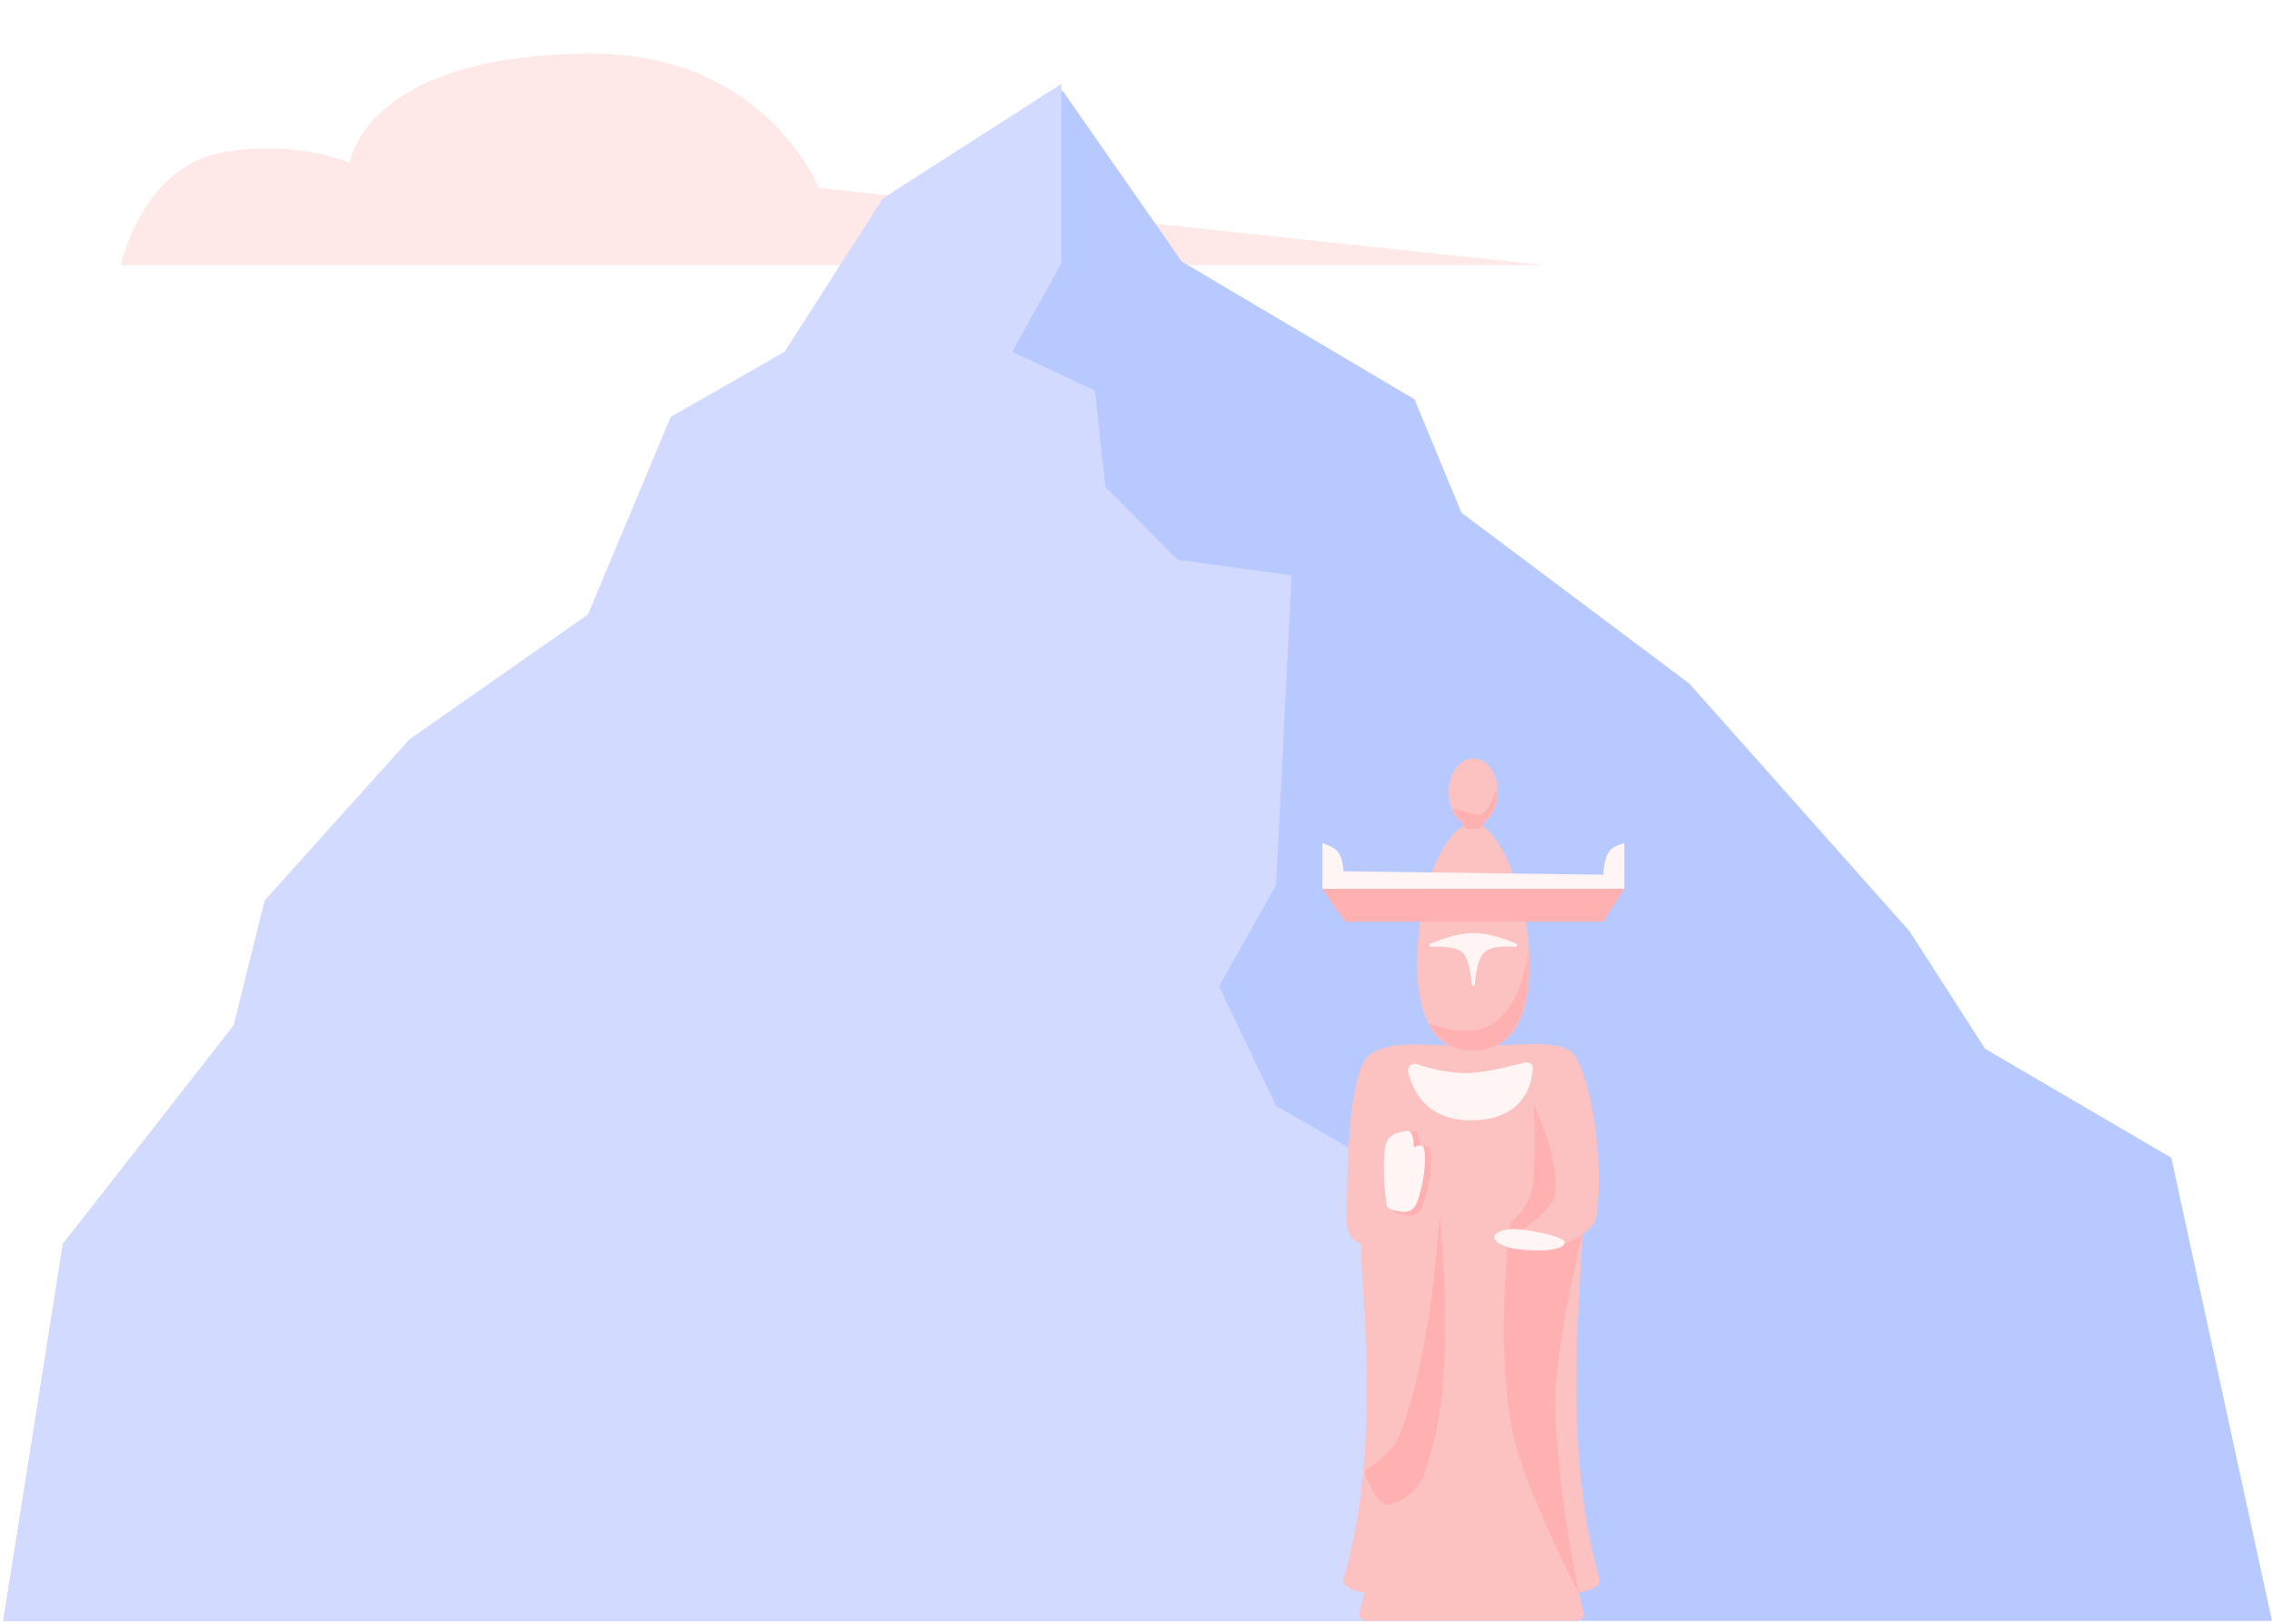 <svg width="677" height="484" viewBox="0 0 677 484" fill="none" xmlns="http://www.w3.org/2000/svg">
<g filter="url(#filter0_d)">
<path d="M30.436 29.402C6.297 33.603 0 63 0 63H122.5H424L208 40C208 40 192.059 -0 140.634 0C72.416 0 68.218 32.553 68.218 32.553C68.218 32.553 52.756 25.518 30.436 29.402Z" transform="translate(35.999 3.999)" fill="#FFE8E8"/>
</g>
<path d="M262.374 33.949L315.621 0L351.119 50.924L420.5 92L434.461 125.766L502.37 176.69L568 250.5L590.5 285.5L646 318L676 456H0L17.749 344.122L68.68 279.31L77.941 242.274L121.155 194.437L174.402 157.401L199.096 98.761L233.05 79.472L262.374 33.949Z" transform="translate(0.999 26.999)" fill="#B8C9FF"/>
<path d="M262.083 34.098L315.271 0V53.472L300.625 79.821L325.292 91.445L328.375 120.118L349.958 141.817L383.875 146.467L379.25 238.687L362.292 268.91L379.25 304.558L444 341.756L420.875 458H0L17.729 345.631L68.604 280.535L77.854 243.337L121.021 195.289L174.208 158.091L198.875 99.195L232.792 79.821L262.083 34.098Z" transform="translate(0.999 24.999)" fill="#D2DAFF"/>
<path d="M70.125 163.509L71.599 169.429C71.913 170.691 70.959 171.912 69.659 171.912H6.754C5.453 171.912 4.499 170.691 4.813 169.429L6.287 163.509C6.287 163.509 -0.859 162.517 0.086 159.307C11.52 120.44 5.241 74.219 5.241 59.513C5.241 59.513 1.055 58.462 1.055 53.21C1.055 32.719 1.852 6.72 8.381 2.788C15.357 -1.415 26.53 0.686 38.206 0.686C49.882 0.686 61.744 -1.415 66.977 1.737C73.505 5.669 74.302 26.416 74.302 46.907C74.302 52.159 71.163 55.836 71.163 55.836C71.163 70.542 64.892 120.44 76.326 159.307C77.271 162.517 70.125 163.509 70.125 163.509Z" transform="translate(400.278 311.087)" fill="#FCC2C1"/>
<path d="M10.027 66.365C20.054 42.974 22.413 0 22.413 0C22.413 0 27.131 42.43 20.643 67.453C18.145 77.091 17.105 82.684 8.257 85.948C4.114 87.477 1.051 79.34 0.223 76.858C0.084 76.441 0.247 75.994 0.608 75.743C2.528 74.409 8.429 70.091 10.027 66.365Z" transform="translate(406.557 362.196)" fill="#FFB0B1"/>
<path d="M0.855 22.89C0.41 19.716 -0.612 11.017 0.504 4.678C1.038 1.644 3.285 0.478 6.993 0.012C8.972 -0.236 9.112 3.294 9.082 4.808C9.079 4.969 9.385 5.089 9.514 4.994C9.915 4.696 10.595 4.418 11.627 4.678C13.049 5.036 12.794 12.604 11.191 18.633C10.256 22.146 9.56 25.309 5.847 25.209C5.028 25.187 3.369 24.769 2.231 24.455C1.498 24.253 0.961 23.643 0.855 22.89Z" transform="translate(413.882 336.984)" fill="#FFB0B1"/>
<path d="M0.83 21.886C0.39 18.801 -0.593 10.524 0.494 4.483C1.017 1.576 3.217 0.459 6.848 0.012C8.778 -0.225 8.922 3.131 8.894 4.592C8.891 4.751 9.195 4.874 9.324 4.781C9.718 4.498 10.382 4.236 11.386 4.483C12.779 4.826 12.528 12.08 10.959 17.858C10.044 21.226 9.362 24.256 5.726 24.161C4.931 24.14 3.328 23.746 2.214 23.446C1.478 23.249 0.937 22.64 0.83 21.886Z" transform="translate(412.342 336.984)" fill="#FFF5F5"/>
<path d="M8.703 24.161C9.575 16.632 9.122 0.84 8.703 0C8.703 0 15.232 8.553 17.693 16.282C20.453 24.954 23.448 38.867 23.448 38.867C23.448 38.867 16.835 65.851 15.6 83.512C14.022 106.065 22.308 146.014 22.308 146.014C22.308 146.014 6.962 116.75 3.041 99.794C-3.057 73.42 1.901 35.716 1.901 35.716C1.901 35.716 7.831 31.689 8.703 24.161Z" transform="translate(448.086 328.581)" fill="#FFB0B1"/>
<path d="M21.977 50.093C21.08 55.853 9.419 59.706 6.279 59.706C4.236 59.706 6.279 56.029 6.279 56.029L0 53.928C0 53.928 8.373 48.397 9.419 44.474C12.035 34.653 3.14 16.111 3.14 16.111C3.14 16.111 8.372 -2.798 13.605 0.354C20.133 4.287 24.593 33.285 21.977 50.093Z" transform="translate(453.65 312.47)" fill="#FCC2C1"/>
<path d="M19.049 3.76C13.309 4.07 6.852 2.368 3.109 1.143C1.678 0.675 0.14 1.803 0.466 3.273C1.612 8.428 5.552 17.858 19.049 17.858C34.927 17.858 37.358 7.214 37.642 2.361C37.714 1.124 36.538 0.306 35.341 0.624C31.572 1.621 23.971 3.493 19.049 3.76Z" transform="translate(419.115 315.975)" fill="#FFF5F5"/>
<path d="M0.049 2.087C0.498 0.401 4.709 -0.362 8.372 0.164C13.578 0.911 21.977 2.556 20.93 4.366C19.063 7.595 6.463 5.973 6.463 5.973C6.463 5.973 -0.657 4.742 0.049 2.087Z" transform="translate(445.278 366.234)" fill="#FFF5F5"/>
<path d="M33.488 42.544C33.488 61.399 25.992 68.28 16.744 68.28C7.497 68.28 0 61.399 0 42.544C0 22.585 6.802 2.101 16.744 0C25.116 1.576 33.488 23.11 33.488 42.544Z" transform="translate(422.254 244.908)" fill="#FCC2C1"/>
<mask id="mask0" mask-type="alpha" maskUnits="userSpaceOnUse" x="422" y="244" width="34" height="70">
<path d="M33.488 42.544C33.488 61.399 25.992 68.28 16.744 68.28C7.497 68.28 0 61.399 0 42.544C0 22.585 6.802 2.101 16.744 0C25.116 1.576 33.488 23.11 33.488 42.544Z" transform="translate(422.254 244.908)" fill="#FCC2C1"/>
</mask>
<g mask="url(#mask0)">
<path d="M30.349 5.935C30.349 24.632 22.852 31.455 13.605 31.455C2.616 31.455 0 23.216 0 23.216C0 23.216 9.747 26.856 16.221 24.777C32.442 19.568 29.826 -13.19 30.349 5.935Z" transform="translate(425.394 281.733)" fill="#FFB0B1"/>
</g>
<ellipse cx="7.326" cy="9.979" rx="7.326" ry="9.979" transform="translate(431.673 226)" fill="#FCC2C1"/>
<mask id="mask1" mask-type="alpha" maskUnits="userSpaceOnUse" x="431" y="225" width="16" height="21">
<ellipse cx="7.326" cy="9.979" rx="7.326" ry="9.979" transform="translate(431.673 226)" fill="#FCC2C1"/>
</mask>
<g mask="url(#mask1)">
<path d="M14.651 1.417C14.651 6.929 11.371 11.397 7.326 11.397C3.28 11.397 0 14.807 0 9.295C0 3.784 4.97 8.245 9.016 8.245C13.062 8.245 14.651 -4.094 14.651 1.417Z" transform="translate(431.673 234.562)" fill="#FFB0B1"/>
</g>
<path d="M0 0H6.279C6.279 1.16 5.338 2.101 4.178 2.101H2.101C0.941 2.101 0 1.16 0 0Z" transform="translate(435.859 244.908)" fill="#FFB0B1"/>
<path d="M90 9.777L83.721 0L6.802 -7.88918e-05L0 9.777H90Z" transform="translate(393.999 274.644) scale(1 -1)" fill="#FFB0B1"/>
<path d="M0 0C0 0 2.811 0.893 4.186 2.101C6.249 3.913 6.279 8.404 6.279 8.404L83.721 9.454C83.721 9.454 83.861 4.239 85.814 2.101C87.049 0.749 90 0 90 0V13.656H0V0Z" transform="translate(393.999 251.211)" fill="#FFF5F5"/>
<path d="M15.698 4.727C12.811 7.249 12.558 14.707 12.558 14.707C12.558 14.707 12.313 7.24 9.419 4.727C6.911 2.549 0 3.151 0 3.151C0 3.151 7.033 0 12.558 0C18.586 0 25.116 3.151 25.116 3.151C25.116 3.151 18.474 2.301 15.698 4.727Z" transform="translate(426.44 278.523)" fill="#FFF5F5" stroke="#FFF5F5" stroke-linecap="round" stroke-linejoin="round"/>
<defs>
<filter id="filter0_d" x="19.999" y="-0.001" width="456" height="95" filterUnits="userSpaceOnUse" color-interpolation-filters="sRGB">
<feFlood flood-opacity="0" result="BackgroundImageFix"/>
<feColorMatrix in="SourceAlpha" type="matrix" values="0 0 0 0 0 0 0 0 0 0 0 0 0 0 0 0 0 0 255 0"/>
<feOffset dy="12"/>
<feGaussianBlur stdDeviation="8"/>
<feColorMatrix type="matrix" values="0 0 0 0 0.744 0 0 0 0 0.77 0 0 0 0 0.878 0 0 0 0.03 0"/>
<feBlend mode="normal" in2="BackgroundImageFix" result="effect1_dropShadow"/>
<feBlend mode="normal" in="SourceGraphic" in2="effect1_dropShadow" result="shape"/>
</filter>
</defs>
</svg>
